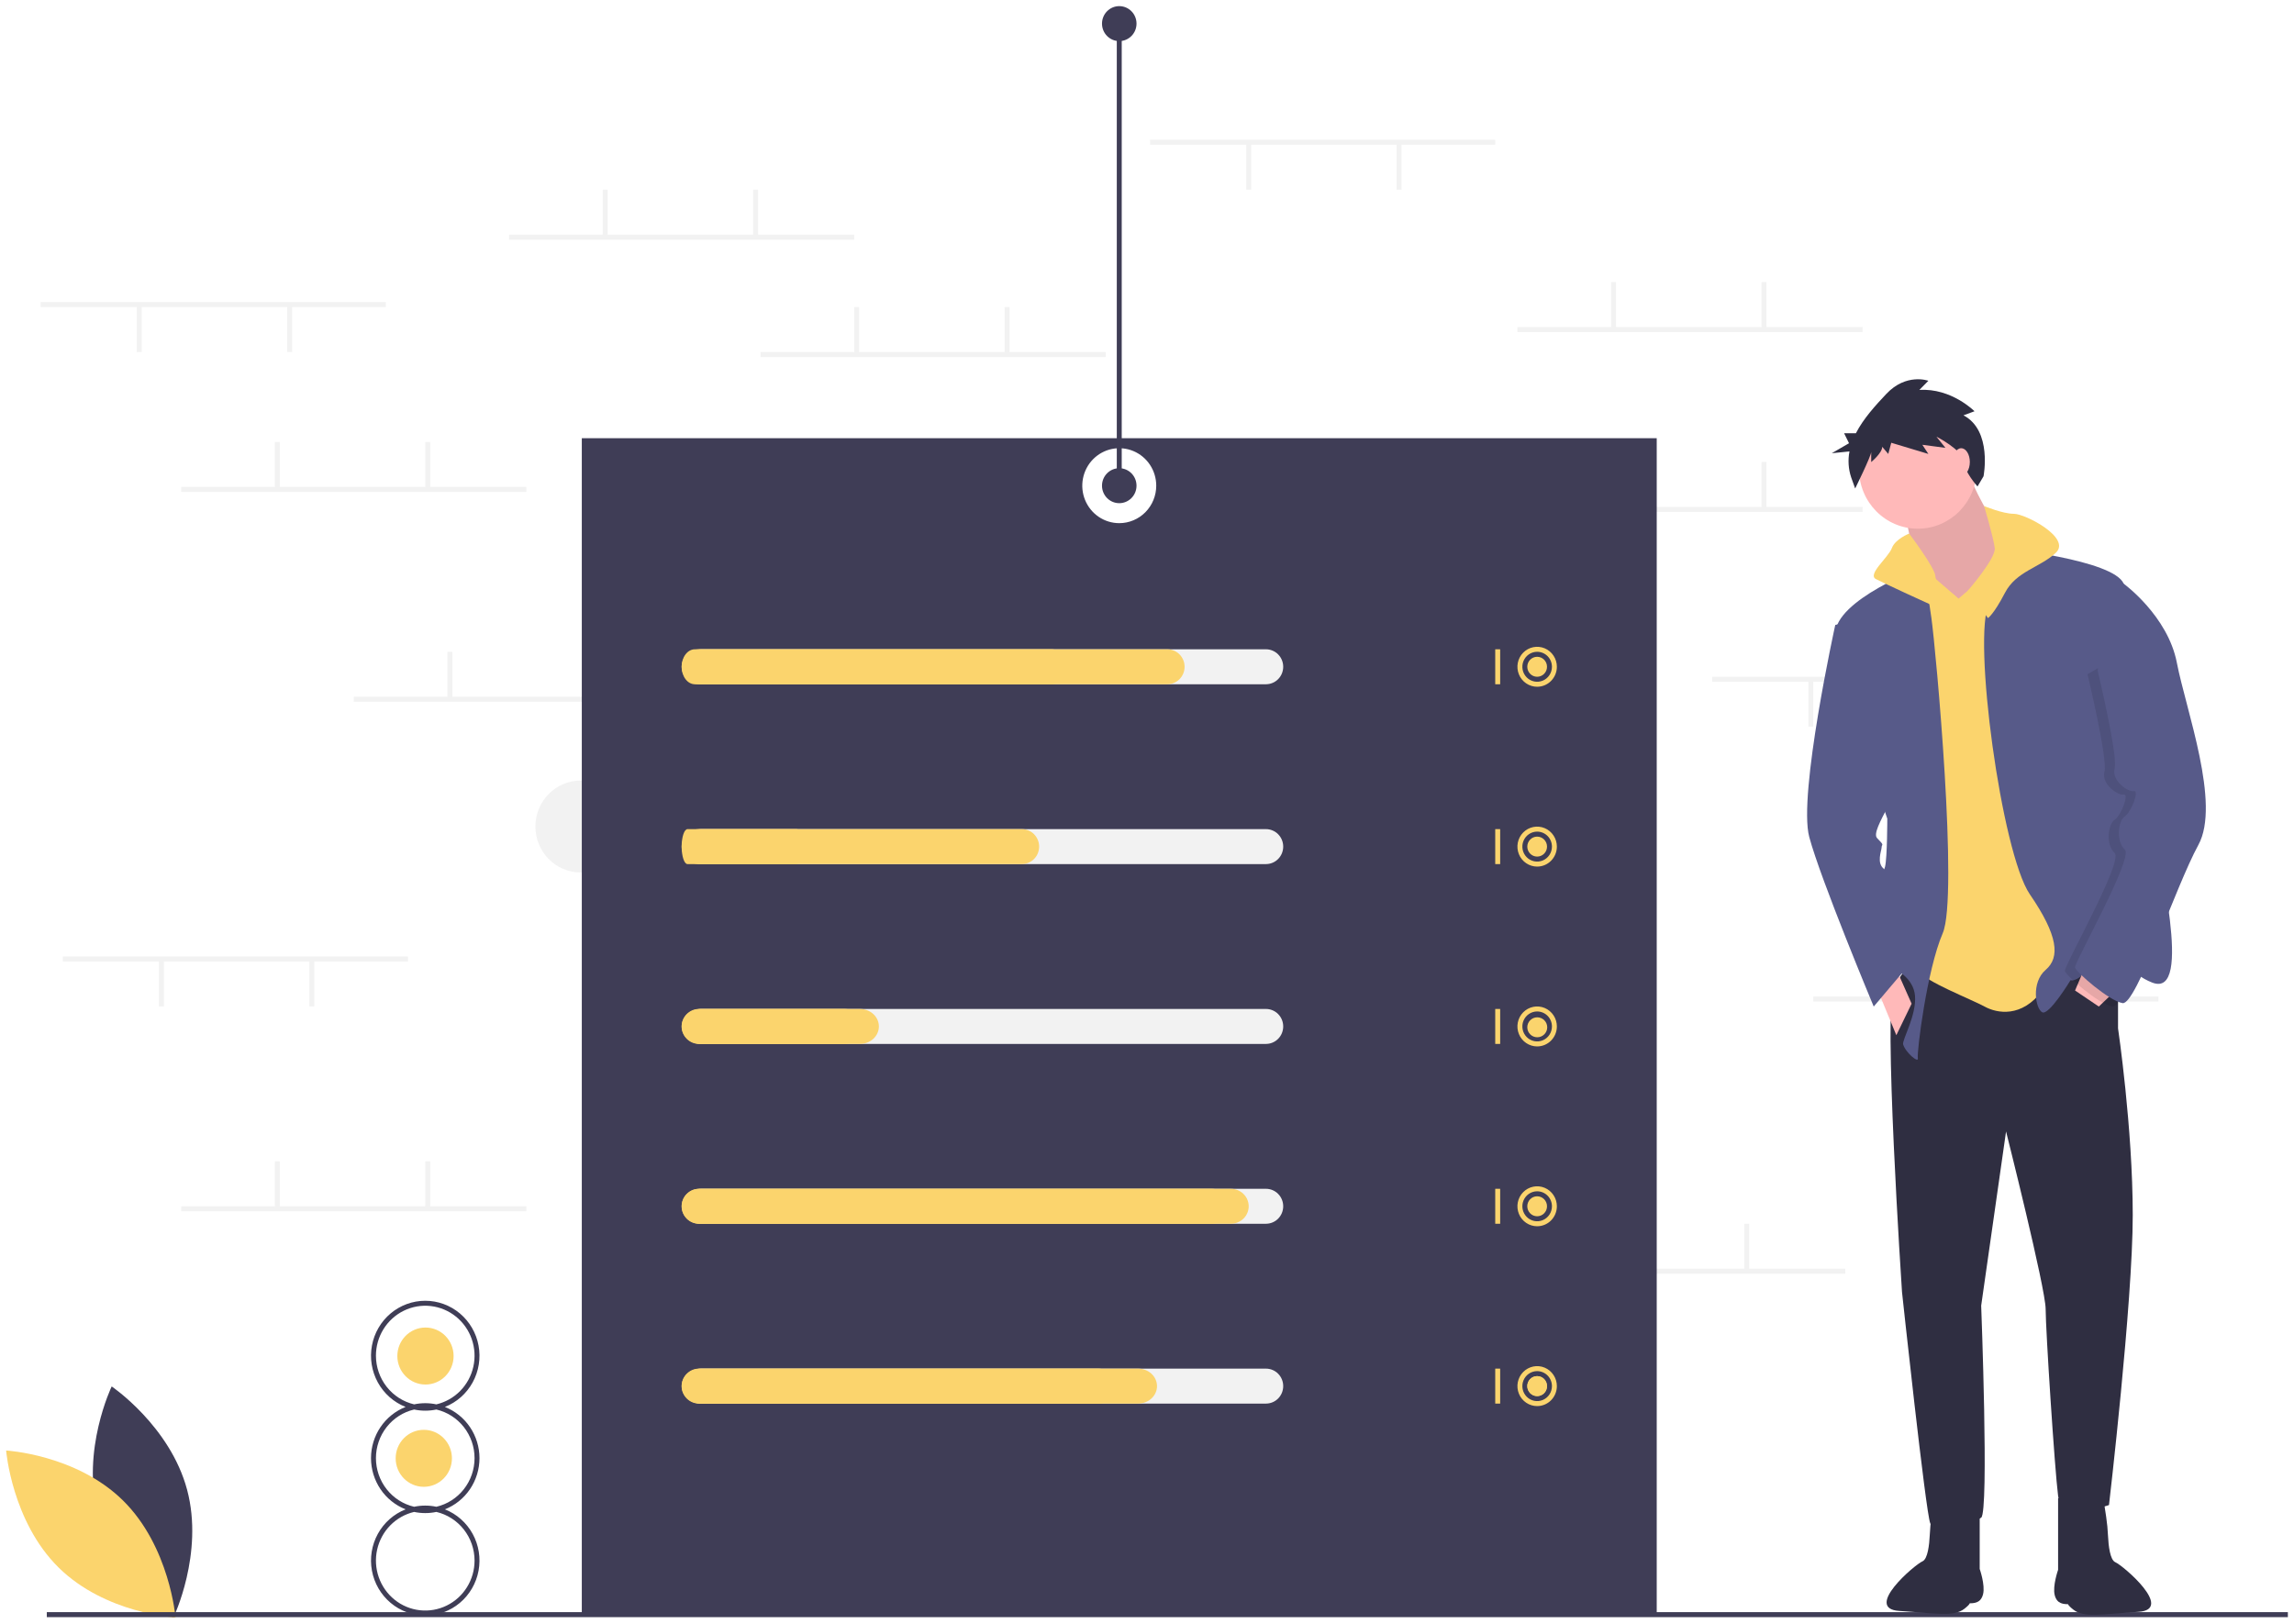 <svg width="1496" height="1059" viewBox="0 0 1496 1059" fill="none" xmlns="http://www.w3.org/2000/svg">
<g id="skills" clip-path="url(#clip0)" filter="url(#filter0_d)">
<path id="circle" d="M378.756 565.042C395.102 565.042 408.353 551.616 408.353 535.054C408.353 518.492 395.102 505.066 378.756 505.066C362.409 505.066 349.158 518.492 349.158 535.054C349.158 551.616 362.409 565.042 378.756 565.042Z" fill="#F2F2F2"/>
<g id="line">
<path id="Vector" d="M1203.4 823.455H978.313V826.713H1203.4V823.455Z" fill="#F2F2F2"/>
<path id="Vector_2" d="M1042.62 794.133H1039.41V824.27H1042.62V794.133Z" fill="#F2F2F2"/>
<path id="Vector_3" d="M1140.7 794.133H1137.48V824.27H1140.7V794.133Z" fill="#F2F2F2"/>
</g>
<g id="line_2">
<path id="Vector_4" d="M1214.66 326.613H989.567V329.871H1214.66V326.613Z" fill="#F2F2F2"/>
<path id="Vector_5" d="M1053.88 297.291H1050.66V327.427H1053.88V297.291Z" fill="#F2F2F2"/>
<path id="Vector_6" d="M1151.95 297.291H1148.74V327.427H1151.95V297.291Z" fill="#F2F2F2"/>
</g>
<g id="line_3">
<path id="Vector_7" d="M1214.66 209.325H989.567V212.583H1214.66V209.325Z" fill="#F2F2F2"/>
<path id="Vector_8" d="M1053.88 180.004H1050.66V210.14H1053.88V180.004Z" fill="#F2F2F2"/>
<path id="Vector_9" d="M1151.95 180.004H1148.74V210.14H1151.95V180.004Z" fill="#F2F2F2"/>
</g>
<g id="line_4">
<path id="Vector_10" d="M721.067 225.615H495.977V228.873H721.067V225.615Z" fill="#F2F2F2"/>
<path id="Vector_11" d="M560.289 196.293H557.073V226.43H560.289V196.293Z" fill="#F2F2F2"/>
<path id="Vector_12" d="M658.364 196.293H655.148V226.43H658.364V196.293Z" fill="#F2F2F2"/>
</g>
<g id="line_5">
<path id="Vector_13" d="M557.073 149.053H331.983V152.311H557.073V149.053Z" fill="#F2F2F2"/>
<path id="Vector_14" d="M396.295 119.731H393.079V149.867H396.295V119.731Z" fill="#F2F2F2"/>
<path id="Vector_15" d="M494.37 119.731H491.154V149.867H494.37V119.731Z" fill="#F2F2F2"/>
</g>
<g id="line_6">
<path id="Vector_16" d="M455.783 450.416H230.693V453.674H455.783V450.416Z" fill="#F2F2F2"/>
<path id="Vector_17" d="M295.004 421.094H291.789V451.231H295.004V421.094Z" fill="#F2F2F2"/>
<path id="Vector_18" d="M393.079 421.094H389.864V451.231H393.079V421.094Z" fill="#F2F2F2"/>
</g>
<g id="line_7">
<path id="Vector_19" d="M343.238 782.73H118.148V785.988H343.238V782.73Z" fill="#F2F2F2"/>
<path id="Vector_20" d="M182.459 753.409H179.244V783.545H182.459V753.409Z" fill="#F2F2F2"/>
<path id="Vector_21" d="M280.534 753.409H277.319V783.545H280.534V753.409Z" fill="#F2F2F2"/>
</g>
<g id="line_8">
<path id="Vector_22" d="M1407.59 645.895H1182.5V649.153H1407.59V645.895Z" fill="#F2F2F2"/>
<path id="Vector_23" d="M1246.81 616.573H1243.6V646.71H1246.81V616.573Z" fill="#F2F2F2"/>
<path id="Vector_24" d="M1344.89 616.573H1341.67V646.71H1344.89V616.573Z" fill="#F2F2F2"/>
</g>
<g id="line_9">
<path id="Vector_25" d="M1341.67 437.384H1116.58V440.642H1341.67V437.384Z" fill="#F2F2F2"/>
<path id="Vector_26" d="M1280.58 439.828H1277.36V469.964H1280.58V439.828Z" fill="#F2F2F2"/>
<path id="Vector_27" d="M1182.5 439.828H1179.29V469.964H1182.5V439.828Z" fill="#F2F2F2"/>
</g>
<g id="line_10">
<path id="Vector_28" d="M251.594 193.036H26.504V196.293H251.594V193.036Z" fill="#F2F2F2"/>
<path id="Vector_29" d="M190.498 195.479H187.283V225.615H190.498V195.479Z" fill="#F2F2F2"/>
<path id="Vector_30" d="M92.423 195.479H89.208V225.615H92.423V195.479Z" fill="#F2F2F2"/>
</g>
<g id="line_11">
<path id="Vector_31" d="M266.064 619.831H40.974V623.089H266.064V619.831Z" fill="#F2F2F2"/>
<path id="Vector_32" d="M204.968 622.275H201.753V652.411H204.968V622.275Z" fill="#F2F2F2"/>
<path id="Vector_33" d="M106.893 622.275H103.678V652.411H106.893V622.275Z" fill="#F2F2F2"/>
</g>
<g id="line_12">
<path id="Vector_34" d="M975.097 87.151H750.007V90.409H975.097V87.151Z" fill="#F2F2F2"/>
<path id="Vector_35" d="M914.001 89.594H910.786V119.731H914.001V89.594Z" fill="#F2F2F2"/>
<path id="Vector_36" d="M815.927 89.594H812.711V119.731H815.927V89.594Z" fill="#F2F2F2"/>
</g>
<g id="line_13">
<path id="Vector_37" d="M343.238 313.581H118.148V316.839H343.238V313.581Z" fill="#F2F2F2"/>
<path id="Vector_38" d="M182.459 284.259H179.244V314.395H182.459V284.259Z" fill="#F2F2F2"/>
<path id="Vector_39" d="M280.534 284.259H277.319V314.395H280.534V284.259Z" fill="#F2F2F2"/>
</g>
<g id="leaf">
<path id="Vector_40" d="M63.898 983.581C75.014 1025.21 113.09 1051 113.09 1051C113.09 1051 133.142 1009.28 122.026 967.649C110.91 926.014 72.834 900.229 72.834 900.229C72.834 900.229 52.782 941.947 63.898 983.581Z" fill="#3F3D56"/>
<path id="Vector_41" d="M80.232 974.633C110.735 1004.72 114.461 1050.97 114.461 1050.97C114.461 1050.97 68.732 1048.44 38.229 1018.35C7.726 988.266 4 942.018 4 942.018C4 942.018 49.729 944.548 80.232 974.633Z" fill="#FBD46D"/>
</g>
<g id="board">
<path id="Vector_42" d="M379.413 281.815V1049.07H1080.41V281.815H379.413ZM729.91 337.201C725.14 337.201 720.477 335.768 716.512 333.083C712.546 330.398 709.454 326.582 707.629 322.117C705.804 317.652 705.326 312.739 706.257 307.999C707.187 303.259 709.484 298.906 712.857 295.488C716.23 292.071 720.527 289.744 725.205 288.801C729.883 287.858 734.732 288.342 739.139 290.191C743.546 292.041 747.312 295.173 749.962 299.191C752.612 303.209 754.027 307.934 754.027 312.766C754.027 319.247 751.486 325.462 746.963 330.044C742.44 334.627 736.306 337.201 729.91 337.201Z" fill="#3F3D56"/>
<path id="Vector_43" d="M1492 1047.44H30.524V1050.7H1492V1047.44Z" fill="#3F3D56"/>
<path id="Vector_44" d="M312.69 946.995C312.681 939.775 310.523 932.727 306.499 926.769C302.474 920.811 296.77 916.222 290.131 913.601C297.821 910.573 304.224 904.917 308.233 897.611C312.242 890.305 313.604 881.809 312.084 873.593C310.564 865.377 306.257 857.958 299.908 852.619C293.56 847.281 285.569 844.359 277.319 844.359C269.068 844.359 261.078 847.281 254.729 852.619C248.38 857.958 244.073 865.377 242.553 873.593C241.033 881.809 242.395 890.305 246.404 897.611C250.413 904.917 256.816 910.573 264.506 913.601C257.862 916.215 252.153 920.802 248.127 926.761C244.101 932.721 241.947 939.773 241.947 946.995C241.947 954.216 244.101 961.269 248.127 967.229C252.153 973.188 257.862 977.775 264.506 980.389C256.816 983.417 250.413 989.073 246.404 996.379C242.395 1003.69 241.033 1012.18 242.553 1020.4C244.073 1028.61 248.38 1036.03 254.729 1041.37C261.078 1046.71 269.068 1049.63 277.319 1049.63C285.569 1049.63 293.56 1046.71 299.908 1041.37C306.257 1036.03 310.564 1028.61 312.084 1020.4C313.604 1012.18 312.242 1003.69 308.233 996.379C304.224 989.073 297.821 983.417 290.131 980.389C296.77 977.768 302.474 973.178 306.499 967.221C310.523 961.263 312.681 954.214 312.69 946.995ZM245.163 880.206C245.158 874.077 246.859 868.07 250.072 862.877C253.285 857.683 257.879 853.513 263.325 850.846C268.772 848.178 274.851 847.122 280.864 847.798C286.876 848.473 292.579 850.854 297.316 854.666C302.054 858.478 305.634 863.566 307.645 869.347C309.656 875.128 310.017 881.366 308.687 887.345C307.356 893.325 304.388 898.802 300.122 903.149C295.857 907.496 290.468 910.535 284.574 911.918C279.789 910.903 274.848 910.903 270.063 911.918C262.991 910.252 256.682 906.213 252.162 900.456C247.642 894.699 245.175 887.563 245.163 880.206ZM309.474 1013.78C309.479 1019.91 307.778 1025.92 304.565 1031.11C301.352 1036.31 296.759 1040.48 291.312 1043.14C285.865 1045.81 279.786 1046.87 273.774 1046.19C267.761 1045.52 262.058 1043.14 257.321 1039.32C252.583 1035.51 249.003 1030.42 246.992 1024.64C244.981 1018.86 244.62 1012.62 245.951 1006.64C247.281 1000.67 250.25 995.188 254.515 990.841C258.78 986.494 264.169 983.454 270.063 982.071C274.848 983.086 279.789 983.086 284.574 982.071C291.647 983.737 297.955 987.777 302.475 993.534C306.996 999.291 309.462 1006.43 309.474 1013.78ZM284.574 978.707C279.789 977.692 274.848 977.692 270.063 978.707C262.985 977.052 256.669 973.016 252.147 967.256C247.625 961.497 245.163 954.355 245.163 946.995C245.163 939.635 247.625 932.493 252.147 926.733C256.669 920.974 262.985 916.937 270.063 915.283C274.848 916.298 279.789 916.298 284.574 915.283C291.652 916.937 297.968 920.974 302.49 926.733C307.012 932.493 309.474 939.635 309.474 946.995C309.474 954.355 307.012 961.497 302.49 967.256C297.968 973.016 291.652 977.052 284.574 978.707Z" fill="#3F3D56"/>
<path id="Vector_45" d="M825.573 442.271H457.39C454.406 442.271 451.543 441.07 449.432 438.931C447.322 436.793 446.136 433.893 446.136 430.868C446.136 427.844 447.322 424.944 449.432 422.805C451.543 420.667 454.406 419.465 457.39 419.465H825.573C828.558 419.465 831.421 420.667 833.531 422.805C835.642 424.944 836.828 427.844 836.828 430.868C836.828 433.893 835.642 436.793 833.531 438.931C831.421 441.07 828.558 442.271 825.573 442.271Z" fill="#F2F2F2"/>
<path id="Vector_46" d="M825.573 559.559H457.39C454.406 559.559 451.543 558.357 449.432 556.219C447.322 554.08 446.136 551.18 446.136 548.156C446.136 545.131 447.322 542.231 449.432 540.093C451.543 537.954 454.406 536.753 457.39 536.753H825.573C828.558 536.753 831.421 537.954 833.531 540.093C835.642 542.231 836.828 545.131 836.828 548.156C836.828 551.18 835.642 554.08 833.531 556.219C831.421 558.357 828.558 559.559 825.573 559.559Z" fill="#F2F2F2"/>
<path id="Vector_47" d="M825.573 676.846H457.39C454.406 676.846 451.543 675.645 449.432 673.506C447.322 671.368 446.136 668.467 446.136 665.443C446.136 662.419 447.322 659.518 449.432 657.38C451.543 655.242 454.406 654.04 457.39 654.04H825.573C828.558 654.04 831.421 655.242 833.531 657.38C835.642 659.518 836.828 662.419 836.828 665.443C836.828 668.467 835.642 671.368 833.531 673.506C831.421 675.645 828.558 676.846 825.573 676.846Z" fill="#F2F2F2"/>
<path id="Vector_48" d="M825.573 794.133H457.39C454.406 794.133 451.543 792.932 449.432 790.794C447.322 788.655 446.136 785.755 446.136 782.73C446.136 779.706 447.322 776.806 449.432 774.667C451.543 772.529 454.406 771.327 457.39 771.327H825.573C828.558 771.327 831.421 772.529 833.531 774.667C835.642 776.806 836.828 779.706 836.828 782.73C836.828 785.755 835.642 788.655 833.531 790.794C831.421 792.932 828.558 794.133 825.573 794.133Z" fill="#F2F2F2"/>
<path id="Vector_49" d="M825.573 911.421H457.39C454.406 911.421 451.543 910.219 449.432 908.081C447.322 905.942 446.136 903.042 446.136 900.018C446.136 896.994 447.322 894.093 449.432 891.955C451.543 889.816 454.406 888.615 457.39 888.615H825.573C828.558 888.615 831.421 889.816 833.531 891.955C835.642 894.093 836.828 896.994 836.828 900.018C836.828 903.042 835.642 905.942 833.531 908.081C831.421 910.219 828.558 911.421 825.573 911.421Z" fill="#F2F2F2"/>
<path id="Vector_50" d="M978.313 419.465H975.097V442.271H978.313V419.465Z" fill="#FBD46D"/>
<path id="Vector_51" d="M1002.43 443.9C999.885 443.9 997.399 443.136 995.284 441.704C993.168 440.272 991.52 438.237 990.546 435.855C989.573 433.474 989.318 430.854 989.814 428.326C990.311 425.798 991.536 423.476 993.334 421.653C995.133 419.831 997.425 418.59 999.92 418.087C1002.42 417.584 1005 417.842 1007.35 418.828C1009.7 419.815 1011.71 421.485 1013.12 423.628C1014.54 425.771 1015.29 428.291 1015.29 430.868C1015.29 434.323 1013.93 437.636 1011.52 440.079C1009.11 442.522 1005.84 443.896 1002.43 443.9ZM1002.43 421.094C1000.52 421.094 998.656 421.668 997.07 422.742C995.484 423.816 994.247 425.342 993.517 427.128C992.787 428.914 992.596 430.879 992.968 432.775C993.34 434.671 994.259 436.413 995.608 437.78C996.957 439.146 998.676 440.077 1000.55 440.454C1002.42 440.832 1004.36 440.638 1006.12 439.898C1007.88 439.159 1009.39 437.906 1010.45 436.298C1011.51 434.691 1012.08 432.801 1012.08 430.868C1012.07 428.277 1011.06 425.793 1009.25 423.96C1007.44 422.128 1004.99 421.097 1002.43 421.094Z" fill="#FBD46D"/>
<path id="Vector_52" d="M978.313 536.753H975.097V559.559H978.313V536.753Z" fill="#FBD46D"/>
<path id="Vector_53" d="M1002.43 561.188C999.885 561.188 997.399 560.423 995.284 558.991C993.168 557.559 991.52 555.524 990.546 553.143C989.573 550.762 989.318 548.141 989.814 545.613C990.311 543.085 991.536 540.763 993.334 538.941C995.133 537.118 997.425 535.877 999.92 535.374C1002.42 534.871 1005 535.129 1007.35 536.116C1009.7 537.102 1011.71 538.772 1013.12 540.916C1014.54 543.059 1015.29 545.578 1015.29 548.156C1015.29 551.611 1013.93 554.923 1011.52 557.366C1009.11 559.809 1005.84 561.184 1002.43 561.188ZM1002.43 538.382C1000.52 538.382 998.656 538.955 997.07 540.029C995.484 541.103 994.247 542.629 993.517 544.415C992.787 546.201 992.596 548.167 992.968 550.062C993.34 551.958 994.259 553.7 995.608 555.067C996.957 556.434 998.676 557.365 1000.55 557.742C1002.42 558.119 1004.36 557.925 1006.12 557.186C1007.88 556.446 1009.39 555.193 1010.45 553.586C1011.51 551.978 1012.08 550.089 1012.08 548.156C1012.07 545.564 1011.06 543.08 1009.25 541.248C1007.44 539.415 1004.99 538.385 1002.43 538.382Z" fill="#FBD46D"/>
<path id="Vector_54" d="M978.313 654.04H975.097V676.846H978.313V654.04Z" fill="#FBD46D"/>
<path id="Vector_55" d="M1002.43 678.475C999.885 678.475 997.399 677.711 995.284 676.279C993.168 674.847 991.52 672.811 990.546 670.43C989.573 668.049 989.318 665.429 989.814 662.901C990.311 660.373 991.536 658.051 993.334 656.228C995.133 654.406 997.425 653.164 999.92 652.662C1002.42 652.159 1005 652.417 1007.35 653.403C1009.7 654.389 1011.71 656.06 1013.12 658.203C1014.54 660.346 1015.29 662.866 1015.29 665.443C1015.29 668.898 1013.93 672.211 1011.52 674.654C1009.11 677.097 1005.84 678.471 1002.43 678.475ZM1002.43 655.669C1000.52 655.669 998.656 656.242 997.07 657.316C995.484 658.39 994.247 659.917 993.517 661.703C992.787 663.489 992.596 665.454 992.968 667.35C993.34 669.246 994.259 670.987 995.608 672.354C996.957 673.721 998.676 674.652 1000.55 675.029C1002.42 675.406 1004.36 675.213 1006.12 674.473C1007.88 673.733 1009.39 672.48 1010.45 670.873C1011.51 669.266 1012.08 667.376 1012.08 665.443C1012.07 662.852 1011.06 660.367 1009.25 658.535C1007.44 656.703 1004.99 655.672 1002.43 655.669Z" fill="#FBD46D"/>
<path id="Vector_56" d="M978.313 771.327H975.097V794.133H978.313V771.327Z" fill="#FBD46D"/>
<path id="Vector_57" d="M1002.43 795.762C999.885 795.762 997.399 794.998 995.284 793.566C993.168 792.134 991.52 790.099 990.546 787.718C989.573 785.336 989.318 782.716 989.814 780.188C990.311 777.66 991.536 775.338 993.334 773.515C995.133 771.693 997.425 770.452 999.92 769.949C1002.42 769.446 1005 769.704 1007.35 770.69C1009.7 771.677 1011.71 773.347 1013.12 775.49C1014.54 777.633 1015.29 780.153 1015.29 782.73C1015.29 786.185 1013.93 789.498 1011.52 791.941C1009.11 794.384 1005.84 795.758 1002.43 795.762ZM1002.43 772.956C1000.52 772.956 998.656 773.53 997.07 774.604C995.484 775.678 994.247 777.204 993.517 778.99C992.787 780.776 992.596 782.741 992.968 784.637C993.34 786.533 994.259 788.275 995.608 789.642C996.957 791.009 998.676 791.939 1000.55 792.317C1002.42 792.694 1004.36 792.5 1006.12 791.76C1007.88 791.021 1009.39 789.768 1010.45 788.161C1011.51 786.553 1012.08 784.664 1012.08 782.73C1012.07 780.139 1011.06 777.655 1009.25 775.822C1007.44 773.99 1004.99 772.959 1002.43 772.956Z" fill="#FBD46D"/>
<path id="Vector_58" d="M978.313 888.615H975.097V911.421H978.313V888.615Z" fill="#FBD46D"/>
<path id="Vector_59" d="M1002.43 913.05C999.885 913.05 997.399 912.285 995.284 910.853C993.168 909.421 991.52 907.386 990.546 905.005C989.573 902.624 989.318 900.003 989.814 897.475C990.311 894.947 991.536 892.625 993.334 890.803C995.133 888.98 997.425 887.739 999.92 887.236C1002.42 886.733 1005 886.991 1007.35 887.978C1009.7 888.964 1011.71 890.635 1013.12 892.778C1014.54 894.921 1015.29 897.44 1015.29 900.018C1015.29 903.473 1013.93 906.785 1011.52 909.228C1009.11 911.671 1005.84 913.046 1002.43 913.05ZM1002.43 890.244C1000.52 890.244 998.656 890.817 997.07 891.891C995.484 892.965 994.247 894.491 993.517 896.277C992.787 898.063 992.596 900.029 992.968 901.925C993.34 903.82 994.259 905.562 995.608 906.929C996.957 908.296 998.676 909.227 1000.55 909.604C1002.42 909.981 1004.36 909.787 1006.12 909.048C1007.88 908.308 1009.39 907.055 1010.45 905.448C1011.51 903.841 1012.08 901.951 1012.08 900.018C1012.07 897.426 1011.06 894.942 1009.25 893.11C1007.44 891.277 1004.99 890.247 1002.43 890.244Z" fill="#FBD46D"/>
<path id="Vector_60" d="M729.91 324.169C736.126 324.169 741.165 319.064 741.165 312.766C741.165 306.469 736.126 301.363 729.91 301.363C723.694 301.363 718.656 306.469 718.656 312.766C718.656 319.064 723.694 324.169 729.91 324.169Z" fill="#3F3D56"/>
<path id="Vector_61" d="M729.91 22.806C736.126 22.806 741.165 17.701 741.165 11.403C741.165 5.105 736.126 0 729.91 0C723.694 0 718.656 5.105 718.656 11.403C718.656 17.701 723.694 22.806 729.91 22.806Z" fill="#3F3D56"/>
<path id="Vector_62" d="M731.518 11.403H728.302V312.766H731.518V11.403Z" fill="#3F3D56"/>
</g>
<g id="back-end">
<g id="progress">
<path id="Vector_63" d="M685.95 442.271H453.107C450.832 442.271 448.65 441.07 447.041 438.931C445.432 436.793 444.528 433.893 444.528 430.868C444.528 427.844 445.432 424.944 447.041 422.805C448.65 420.667 450.832 419.465 453.107 419.465H685.95C688.225 419.465 690.407 420.667 692.016 422.805C693.625 424.944 694.528 427.844 694.528 430.868C694.528 433.893 693.625 436.793 692.016 438.931C690.407 441.07 688.225 442.271 685.95 442.271Z" fill="#FBD46D"/>
<path id="Vector_64" d="M519.506 559.559H448.332C447.323 559.559 446.355 558.357 445.642 556.219C444.929 554.08 444.528 551.18 444.528 548.156C444.528 545.131 444.929 542.231 445.642 540.093C446.355 537.954 447.323 536.753 448.332 536.753H519.506C520.515 536.753 521.482 537.954 522.196 540.093C522.909 542.231 523.31 545.131 523.31 548.156C523.31 551.18 522.909 554.08 522.196 556.219C521.482 558.357 520.515 559.559 519.506 559.559Z" fill="#FBD46D"/>
<path id="Vector_65" d="M560.817 676.846H456.862C453.591 676.846 450.454 675.645 448.141 673.506C445.828 671.368 444.528 668.467 444.528 665.443C444.528 662.419 445.828 659.518 448.141 657.38C450.454 655.242 453.591 654.04 456.862 654.04H560.817C564.088 654.04 567.226 655.242 569.539 657.38C571.852 659.518 573.151 662.419 573.151 665.443C573.151 668.467 571.852 671.368 569.539 673.506C567.226 675.645 564.088 676.846 560.817 676.846Z" fill="#FBD46D"/>
<path id="Vector_66" d="M802.659 794.133H456.188C453.096 794.133 450.13 792.932 447.943 790.794C445.757 788.655 444.528 785.755 444.528 782.73C444.528 779.706 445.757 776.806 447.943 774.667C450.13 772.529 453.096 771.327 456.188 771.327H802.659C805.751 771.327 808.717 772.529 810.904 774.667C813.09 776.806 814.319 779.706 814.319 782.73C814.319 785.755 813.09 788.655 810.904 790.794C808.717 792.932 805.751 794.133 802.659 794.133Z" fill="#FBD46D"/>
<path id="Vector_67" d="M742.199 911.421H456.858C453.588 911.421 450.452 910.219 448.14 908.081C445.827 905.942 444.528 903.042 444.528 900.018C444.528 896.994 445.827 894.093 448.14 891.955C450.452 889.816 453.588 888.615 456.858 888.615H742.199C745.469 888.615 748.605 889.816 750.917 891.955C753.229 894.093 754.528 896.994 754.528 900.018C754.528 903.042 753.229 905.942 750.917 908.081C748.605 910.219 745.469 911.421 742.199 911.421V911.421Z" fill="#FBD46D"/>
</g>
<g id="dots">
<path id="Vector_68" d="M276.373 965.695C286.503 965.695 294.716 957.374 294.716 947.11C294.716 936.846 286.503 928.525 276.373 928.525C266.242 928.525 258.03 936.846 258.03 947.11C258.03 957.374 266.242 965.695 276.373 965.695Z" fill="#FBD46D"/>
<path id="Vector_69" d="M1002.43 554.672C1005.99 554.672 1008.87 551.754 1008.87 548.156C1008.87 544.557 1005.99 541.64 1002.43 541.64C998.883 541.64 996.003 544.557 996.003 548.156C996.003 551.754 998.883 554.672 1002.43 554.672Z" fill="#FBD46D"/>
<path id="Vector_70" d="M1002.5 672.5C1006.09 672.5 1009 669.59 1009 666C1009 662.41 1006.09 659.5 1002.5 659.5C998.91 659.5 996 662.41 996 666C996 669.59 998.91 672.5 1002.5 672.5Z" fill="#FBD46D"/>
<path id="Vector_71" d="M1002.43 906.534C1005.98 906.534 1008.86 903.616 1008.86 900.018C1008.86 896.419 1005.98 893.502 1002.43 893.502C998.878 893.502 995.998 896.419 995.998 900.018C995.998 903.616 998.878 906.534 1002.43 906.534Z" fill="#FBD46D"/>
</g>
</g>
<g id="front-end">
<g id="progress">
<path id="Vector_72" d="M761.262 442.271H455.783C452.798 442.271 449.935 441.07 447.825 438.931C445.714 436.793 444.528 433.893 444.528 430.868C444.528 427.844 445.714 424.944 447.825 422.805C449.935 420.667 452.798 419.465 455.783 419.465H761.262C764.247 419.465 767.109 420.667 769.22 422.805C771.331 424.944 772.516 427.844 772.516 430.868C772.516 433.893 771.331 436.793 769.22 438.931C767.109 441.07 764.247 442.271 761.262 442.271Z" fill="#FBD46D"/>
<path id="Vector_73" d="M666.402 559.559H455.783C452.798 559.559 449.935 558.357 447.825 556.219C445.714 554.08 444.528 551.18 444.528 548.156C444.528 545.131 445.714 542.231 447.825 540.093C449.935 537.954 452.798 536.753 455.783 536.753H666.402C669.387 536.753 672.25 537.954 674.361 540.093C676.471 542.231 677.657 545.131 677.657 548.156C677.657 551.18 676.471 554.08 674.361 556.219C672.25 558.357 669.387 559.559 666.402 559.559Z" fill="#FBD46D"/>
<path id="Vector_74" d="M550.642 676.846H455.783C452.798 676.846 449.935 675.645 447.825 673.506C445.714 671.368 444.528 668.467 444.528 665.443C444.528 662.419 445.714 659.518 447.825 657.38C449.935 655.242 452.798 654.04 455.783 654.04H550.642C553.627 654.04 556.489 655.242 558.6 657.38C560.711 659.518 561.896 662.419 561.896 665.443C561.896 668.467 560.711 671.368 558.6 673.506C556.489 675.645 553.627 676.846 550.642 676.846Z" fill="#FBD46D"/>
<path id="Vector_75" d="M790.202 794.133H455.783C452.798 794.133 449.935 792.932 447.825 790.794C445.714 788.655 444.528 785.755 444.528 782.73C444.528 779.706 445.714 776.806 447.825 774.667C449.935 772.529 452.798 771.327 455.783 771.327H790.202C793.187 771.327 796.049 772.529 798.16 774.667C800.271 776.806 801.456 779.706 801.456 782.73C801.456 785.755 800.271 788.655 798.16 790.794C796.049 792.932 793.187 794.133 790.202 794.133Z" fill="#FBD46D"/>
<path id="Vector_76" d="M716.244 911.421H455.783C452.798 911.421 449.935 910.219 447.825 908.081C445.714 905.942 444.528 903.042 444.528 900.018C444.528 896.994 445.714 894.093 447.825 891.955C449.935 889.816 452.798 888.615 455.783 888.615H716.244C719.229 888.615 722.091 889.816 724.202 891.955C726.313 894.093 727.498 896.994 727.498 900.018C727.498 903.042 726.313 905.942 724.202 908.081C722.091 910.219 719.229 911.421 716.244 911.421Z" fill="#FBD46D"/>
</g>
<g id="dots">
<path id="Vector_77" d="M277.465 898.985C287.596 898.985 295.808 890.664 295.808 880.4C295.808 870.136 287.596 861.815 277.465 861.815C267.335 861.815 259.122 870.136 259.122 880.4C259.122 890.664 267.335 898.985 277.465 898.985Z" fill="#FBD46D"/>
<path id="Vector_78" d="M1002.43 437.384C1005.98 437.384 1008.86 434.467 1008.86 430.868C1008.86 427.27 1005.98 424.352 1002.43 424.352C998.878 424.352 995.998 427.27 995.998 430.868C995.998 434.467 998.878 437.384 1002.43 437.384Z" fill="#FBD46D"/>
<path id="Vector_79" d="M1002.43 789.246C1005.98 789.246 1008.86 786.329 1008.86 782.73C1008.86 779.132 1005.98 776.214 1002.43 776.214C998.878 776.214 995.998 779.132 995.998 782.73C995.998 786.329 998.878 789.246 1002.43 789.246Z" fill="#FBD46D"/>
<path id="Vector_80" d="M1002.43 906.534C1005.98 906.534 1008.86 903.616 1008.86 900.018C1008.86 896.419 1005.98 893.502 1002.43 893.502C998.878 893.502 995.998 896.419 995.998 900.018C995.998 903.616 998.878 906.534 1002.43 906.534Z" fill="#FBD46D"/>
</g>
</g>
<g id="man">
<path id="Vector_81" d="M1381.25 626.313V666.671C1381.25 666.671 1390.84 731.692 1390.84 788.493C1390.84 845.293 1375.35 977.578 1375.35 977.578C1375.35 977.578 1344.37 988.788 1342.16 971.599C1339.94 954.409 1334.04 863.23 1334.04 849.777C1334.04 836.324 1308.22 733.935 1308.22 733.935L1292 847.535C1292 847.535 1297.16 982.062 1292 985.799C1286.83 989.535 1261.75 996.262 1258.8 989.536C1255.85 982.809 1240.36 838.567 1240.36 838.567C1240.36 838.567 1227.82 650.229 1235.2 639.018C1242.57 627.808 1249.21 618.839 1249.21 618.839C1249.21 618.839 1354.69 592.681 1381.25 626.313Z" fill="#2F2E41"/>
<path id="Vector_82" d="M1371.66 973.093L1373.51 985.276C1374.13 989.432 1374.53 993.619 1374.72 997.818C1375.01 1003.94 1376.01 1013.37 1379.46 1014.86C1384.62 1017.1 1418.13 1045.74 1394.53 1047.24C1370.92 1048.73 1359.11 1051.31 1352.12 1045.81C1343.86 1039.31 1353.22 1042.25 1349.53 1042.25C1345.84 1042.25 1341.42 1042.25 1339.94 1036.28C1338.47 1030.3 1342.16 1019.83 1342.16 1019.83V973.093H1371.66Z" fill="#2F2E41"/>
<path id="Vector_83" d="M1261.52 972.508L1259.67 984.691C1259.05 988.847 1258.65 993.033 1258.46 997.232C1258.17 1003.35 1257.17 1012.78 1253.73 1014.28C1248.56 1016.52 1215.05 1045.16 1238.65 1046.65C1262.26 1048.14 1274.07 1050.73 1281.06 1045.23C1289.33 1038.72 1279.96 1041.67 1283.65 1041.67C1287.34 1041.67 1291.76 1041.67 1293.24 1035.69C1294.71 1029.71 1291.03 1019.25 1291.03 1019.25V972.508H1261.52Z" fill="#2F2E41"/>
<path id="Vector_84" d="M1282.41 301.954C1282.41 301.954 1294.95 333.343 1303.8 338.575C1312.65 343.807 1308.22 367.723 1308.22 367.723L1286.09 399.112H1268.39L1247 361.744C1247 361.744 1245.52 337.08 1241.1 331.101C1236.67 325.122 1282.41 301.954 1282.41 301.954Z" fill="#FFB9B9"/>
<path id="Vector_85" opacity="0.1" d="M1282.41 301.954C1282.41 301.954 1294.95 333.343 1303.8 338.575C1312.65 343.807 1308.22 367.723 1308.22 367.723L1286.09 399.112H1268.39L1247 361.744C1247 361.744 1245.52 337.08 1241.1 331.101C1236.67 325.122 1282.41 301.954 1282.41 301.954Z" fill="black"/>
<path id="Vector_86" d="M1300.85 366.228L1334.04 373.701L1358.38 621.829C1358.38 621.829 1345.11 624.071 1331.83 642.008C1318.55 659.945 1302.32 656.955 1294.21 652.471C1286.09 647.987 1253.64 635.281 1252.9 630.05C1252.16 624.818 1254.38 532.892 1254.38 532.892L1233.72 389.396L1244.05 373.701H1262.49L1277.24 386.407L1300.85 366.228Z" fill="#FBD46D"/>
<path id="Vector_87" d="M1250.69 340.817C1271.87 340.817 1289.04 323.417 1289.04 301.954C1289.04 280.49 1271.87 263.09 1250.69 263.09C1229.5 263.09 1212.33 280.49 1212.33 301.954C1212.33 323.417 1229.5 340.817 1250.69 340.817Z" fill="#FFB9B9"/>
<path id="Vector_88" d="M1306.01 353.522C1306.01 353.522 1378.3 360.996 1384.94 376.691C1391.58 392.386 1380.51 461.891 1380.51 461.891C1380.51 461.891 1407.07 522.428 1406.33 536.628C1405.59 550.829 1431.41 647.987 1403.38 636.776C1375.35 625.566 1384.2 596.418 1370.19 617.345C1356.17 638.271 1350.27 635.281 1350.27 635.281C1350.27 635.281 1336.25 658.45 1331.83 656.208C1327.4 653.966 1324.45 636.776 1334.04 628.555C1343.63 620.334 1342.16 606.134 1323.71 579.229C1305.27 552.323 1286.09 411.07 1297.16 389.396C1308.22 367.723 1306.01 353.522 1306.01 353.522Z" fill="#575A89"/>
<path id="Vector_89" d="M1381.25 640.513L1368.71 652.471L1353.22 642.008L1359.86 626.313L1381.25 640.513Z" fill="#FFB9B9"/>
<path id="Vector_90" d="M1252.9 366.228C1252.9 366.228 1196.84 387.154 1196.84 409.575C1196.84 431.996 1230.77 529.902 1230.77 529.902C1230.77 529.902 1230.77 555.313 1229.3 561.292C1227.82 567.271 1204.61 619.418 1224.87 624.071C1237.52 626.975 1247.9 634.604 1248.84 645.371C1249.96 658.156 1240.3 674.294 1241.1 677.134C1242.57 682.366 1251.43 689.84 1250.69 686.103C1249.95 682.366 1256.59 628.555 1266.92 604.639C1277.24 580.723 1262.49 420.038 1259.54 399.112C1258.12 388.002 1255.9 377.012 1252.9 366.228Z" fill="#575A89"/>
<path id="Vector_91" d="M1223.4 639.018L1236.67 671.156L1246.63 650.603L1235.2 624.818L1223.4 639.018Z" fill="#FFB9B9"/>
<path id="Vector_92" d="M1293.9 326.031C1293.9 326.031 1306.01 331.101 1313.39 331.101C1320.76 331.101 1351.01 346.796 1340.68 356.512C1330.35 366.228 1314.86 368.47 1307.49 382.67C1300.11 396.87 1296.42 399.112 1296.42 399.112L1283.29 381.238C1283.29 381.238 1301.58 360.249 1300.85 353.522C1300.11 346.796 1293.9 326.031 1293.9 326.031Z" fill="#FBD46D"/>
<path id="Vector_93" d="M1245.01 344.001C1245.01 344.001 1235.93 347.543 1233.72 353.522C1231.51 359.501 1217.49 370.712 1223.39 373.701C1229.3 376.691 1255.11 388.649 1260.28 390.891C1265.44 393.133 1275.06 384.53 1275.06 384.53C1275.06 384.53 1262.12 377.065 1262.12 371.833C1262.12 366.601 1245.01 344.001 1245.01 344.001Z" fill="#FBD46D"/>
<path id="Vector_94" d="M1214.54 399.112L1196.84 403.596C1196.84 403.596 1172.5 514.207 1179.87 541.86C1187.25 569.513 1221.92 652.471 1221.92 652.471L1244.05 626.313C1244.05 626.313 1234.4 566.83 1228.9 562.94C1223.39 559.05 1227.08 550.829 1227.08 548.586C1227.08 546.344 1229.3 547.839 1224.13 542.607C1218.97 537.376 1243.31 508.228 1236.67 500.007C1230.03 491.786 1214.54 399.112 1214.54 399.112Z" fill="#575A89"/>
<path id="Vector_95" opacity="0.1" d="M1389 419.665L1378.3 378.933C1378.3 378.933 1407.07 399.859 1412.97 430.502C1418.87 461.144 1441.74 522.428 1426.98 549.334C1412.23 576.239 1386.41 653.966 1377.56 652.471C1368.71 650.976 1347.32 632.292 1346.58 629.303C1345.84 626.313 1384.94 557.555 1379.04 552.323C1373.14 547.092 1374.61 533.639 1379.04 530.65C1383.46 527.66 1388.63 513.46 1384.94 514.207C1381.25 514.955 1370.19 507.481 1372.4 499.26C1374.61 491.039 1361.33 435.733 1361.33 435.733L1389 419.665Z" fill="black"/>
<path id="Vector_96" d="M1374.61 373.701L1384.94 376.691C1384.94 376.691 1413.71 397.617 1419.61 428.26C1425.51 458.902 1448.38 520.186 1433.62 547.092C1418.87 573.997 1393.05 651.724 1384.2 650.229C1375.35 648.734 1353.96 630.05 1353.22 627.06C1352.48 624.071 1391.58 555.313 1385.68 550.081C1379.77 544.85 1381.25 531.397 1385.68 528.407C1390.1 525.418 1395.27 511.218 1391.58 511.965C1387.89 512.713 1376.82 505.239 1379.04 497.018C1381.25 488.797 1367.97 433.491 1367.97 433.491L1374.61 373.701Z" fill="#575A89"/>
<path id="Vector_97" d="M1280.45 266.874L1287.65 264.223C1287.65 264.223 1272.61 248.982 1251.68 250.307L1257.56 244.344C1257.56 244.344 1243.17 239.043 1230.09 252.958C1223.22 260.273 1215.26 268.871 1210.3 278.558H1202.6L1205.81 285.074L1194.56 291.59L1206.11 290.419C1205.02 296.045 1205.39 301.862 1207.2 307.295L1209.82 314.584C1209.82 314.584 1220.28 293.379 1220.28 290.729V297.355C1220.28 297.355 1227.48 291.391 1227.48 287.415L1231.4 292.054L1233.36 284.765L1257.56 292.054L1253.64 286.09L1268.68 288.078L1262.8 280.789C1262.8 280.789 1279.8 289.403 1280.45 296.692C1281.11 303.982 1289.61 313.259 1289.61 313.259L1293.53 306.632C1293.53 306.632 1299.42 276.813 1280.45 266.874Z" fill="#2F2E41"/>
<path id="Vector_98" d="M1278.97 306.25C1282.08 306.25 1284.6 302.239 1284.6 297.291C1284.6 292.343 1282.08 288.332 1278.97 288.332C1275.86 288.332 1273.34 292.343 1273.34 297.291C1273.34 302.239 1275.86 306.25 1278.97 306.25Z" fill="#FFB9B9"/>
</g>
</g>
<defs>
<filter id="filter0_d" x="0" y="0" width="1496" height="1059" filterUnits="userSpaceOnUse" color-interpolation-filters="sRGB">
<feFlood flood-opacity="0" result="BackgroundImageFix"/>
<feColorMatrix in="SourceAlpha" type="matrix" values="0 0 0 0 0 0 0 0 0 0 0 0 0 0 0 0 0 0 127 0"/>
<feOffset dy="4"/>
<feGaussianBlur stdDeviation="2"/>
<feColorMatrix type="matrix" values="0 0 0 0 0 0 0 0 0 0 0 0 0 0 0 0 0 0 0.25 0"/>
<feBlend mode="normal" in2="BackgroundImageFix" result="effect1_dropShadow"/>
<feBlend mode="normal" in="SourceGraphic" in2="effect1_dropShadow" result="shape"/>
</filter>
<clipPath id="clip0">
<rect width="1488" height="1051" fill="white" transform="translate(4)"/>
</clipPath>
</defs>
</svg>

